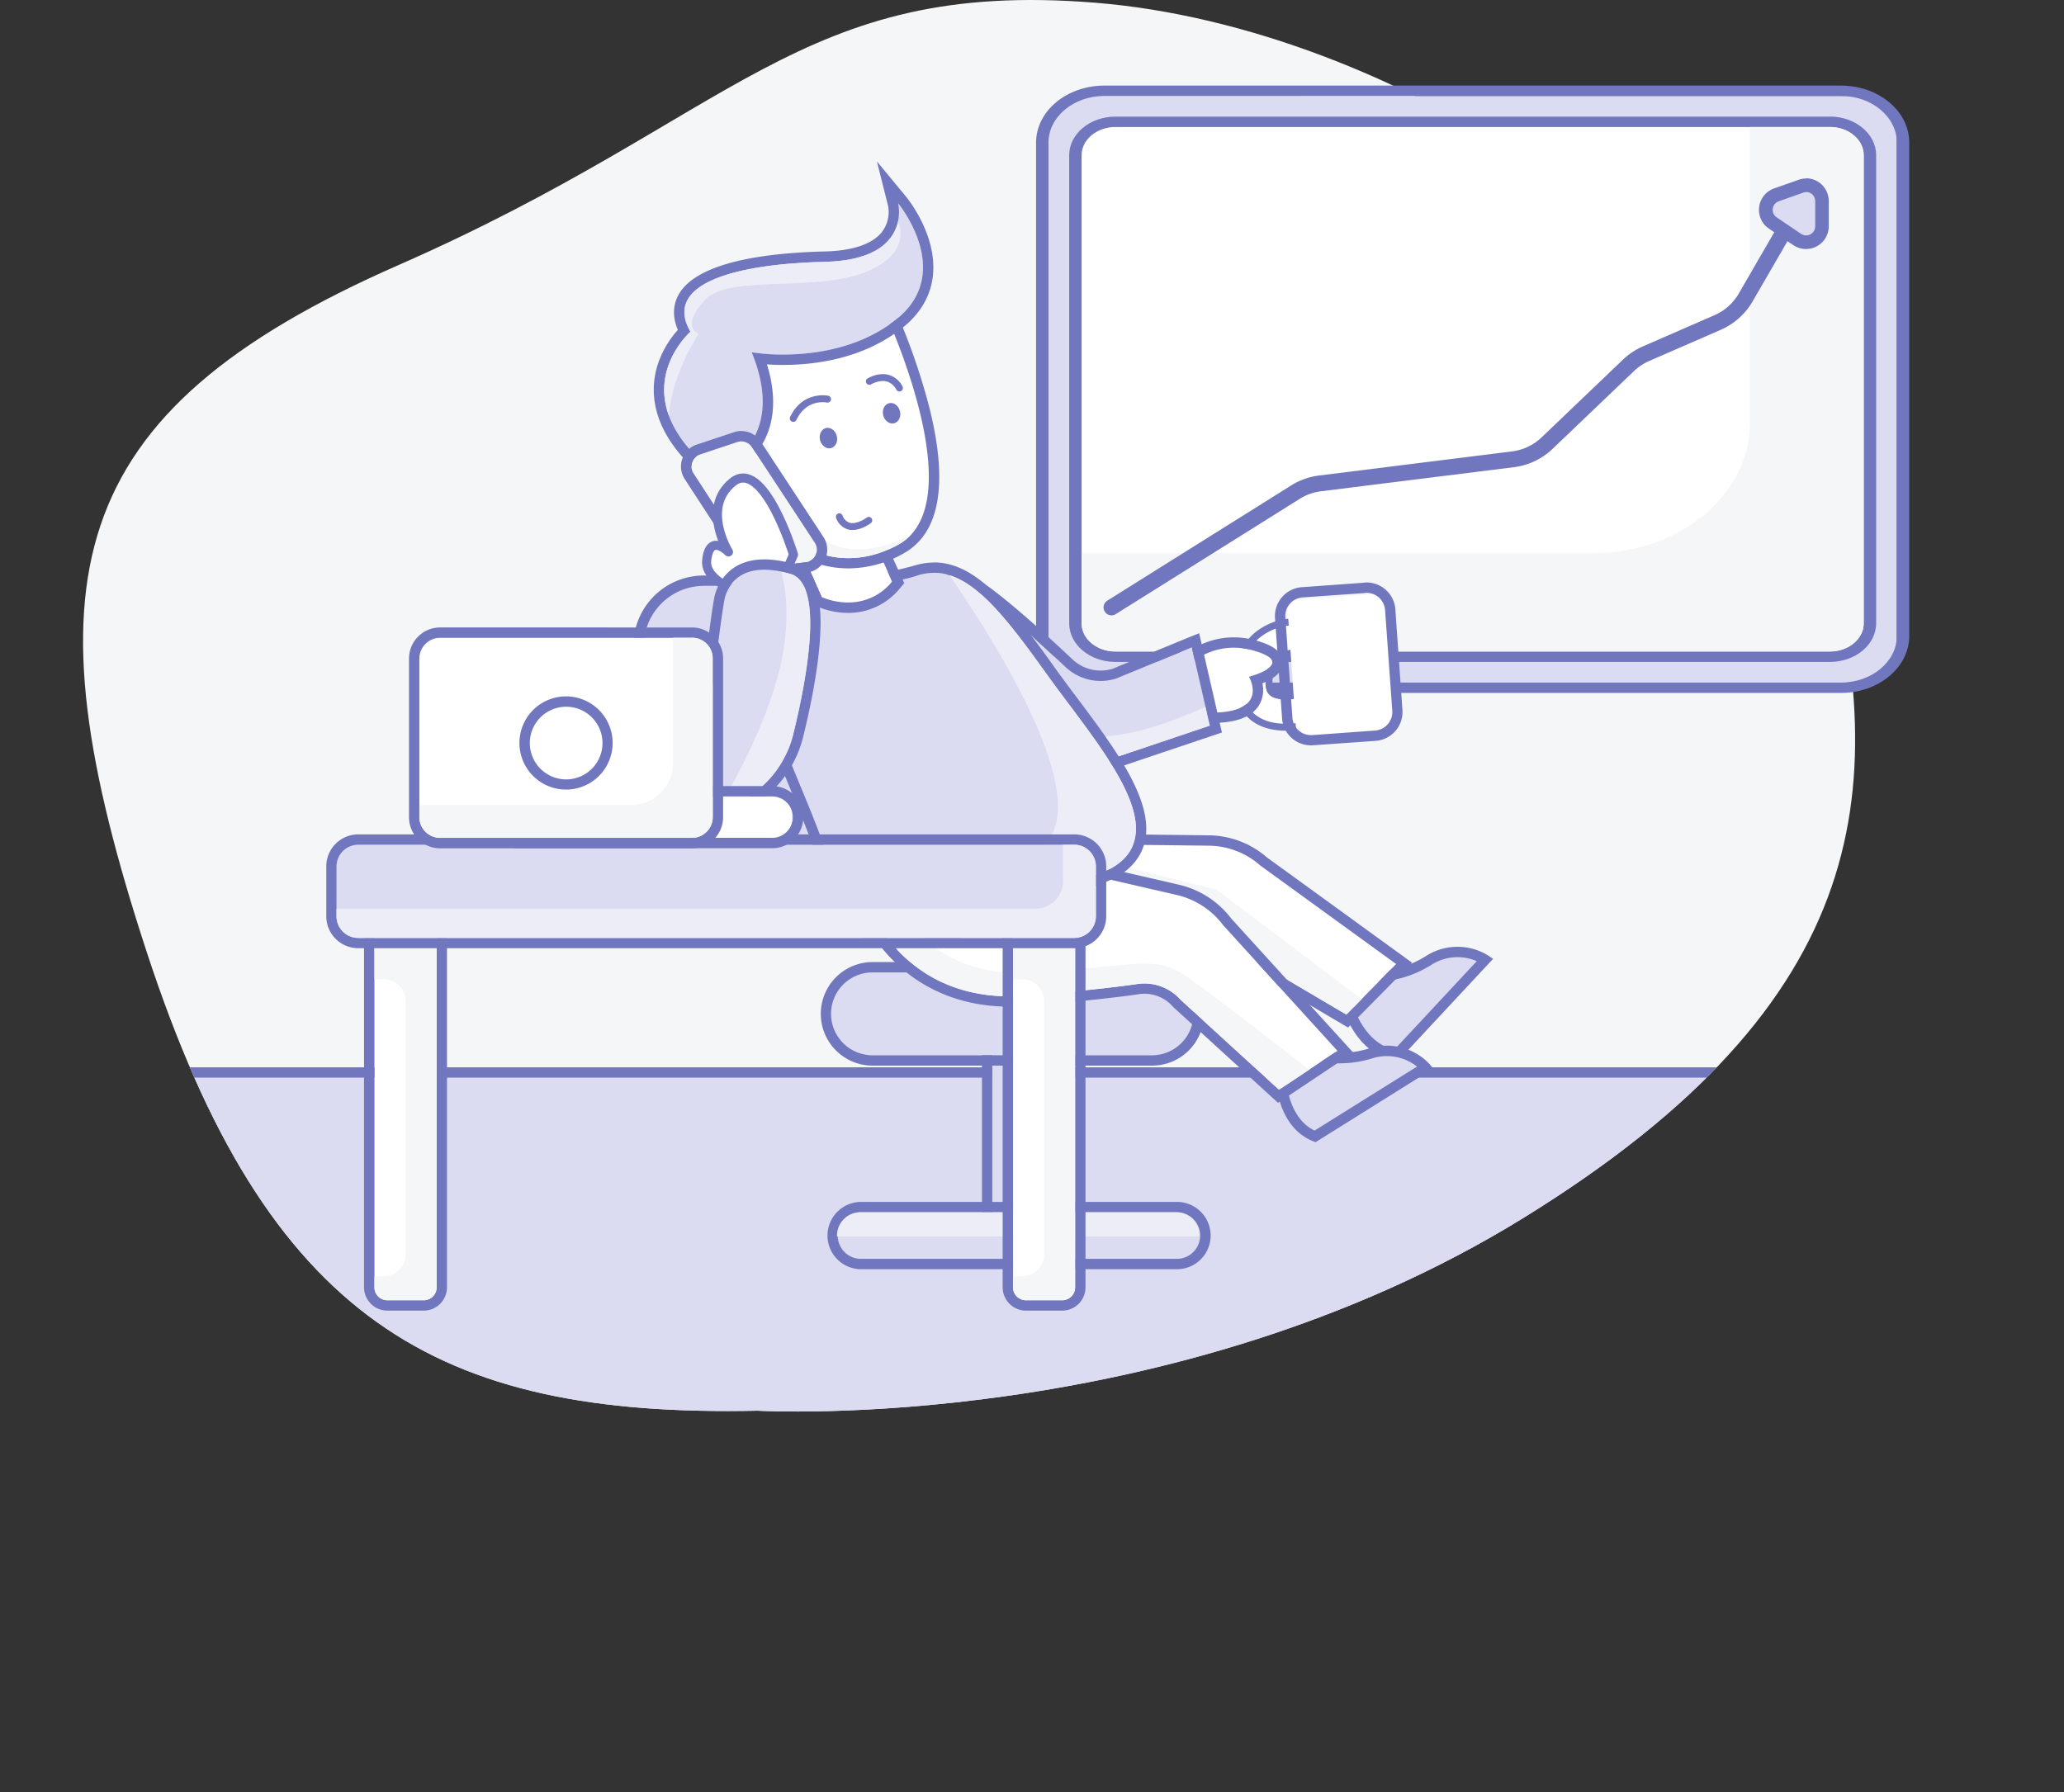 <svg xmlns="http://www.w3.org/2000/svg" xmlns:xlink="http://www.w3.org/1999/xlink" viewBox="0 0 908.75 789.16"><rect x="0" y="0" width="908.75" height="789.16" fill="#333333" stroke="none"/><defs><style>.cls-1,.cls-7{fill:none;}.cls-2{fill:#f5f6f7;}.cls-3{clip-path:url(#clip-path);}.cls-4{fill:#dbdbf1;}.cls-5{fill:#7177bf;}.cls-6,.cls-9{fill:#fff;}.cls-7,.cls-9{stroke:#7177bf;}.cls-7{stroke-linecap:round;stroke-miterlimit:10;stroke-width:7px;}.cls-8{fill:#ededf7;}.cls-9{stroke-linejoin:round;stroke-width:4px;}</style><clipPath id="clip-path"><path class="cls-1" d="M333.56,621.24c-141.32,3-215.79-39.51-269-202.12s-38-237.06,110.93-302.41S351.8-9.42,482.49,1.22s287.21,110.93,319.13,228,24.31,211.23-130.69,307S333.56,621.24,333.56,621.24Z"/></clipPath></defs><title>Recurso 3</title><g id="Capa_2" data-name="Capa 2"><g id="Capa_1-2" data-name="Capa 1"><path class="cls-2" d="M333.56,621.24c-141.32,3-215.79-39.51-269-202.12s-38-237.06,110.93-302.41S351.8-9.42,482.49,1.22s287.21,110.93,319.13,228,24.31,211.23-130.69,307S333.56,621.24,333.56,621.24Z"/><g class="cls-3"><rect class="cls-4" x="4.56" y="474.59" width="899.64" height="310.01"/><path class="cls-5" d="M904.19,474.59v310H4.56v-310H904.19m4.56-4.56H0V789.16H908.75V470Z"/></g><path class="cls-4" d="M593.06,442.12s5.51,20.55,21.76,22.48l39.1-42a23.61,23.61,0,0,0-25.06.43c-13.5,8.34-25,6.69-25,6.69Z"/><path class="cls-5" d="M615.7,467l-1.15-.14c-17.58-2.09-23.45-23.25-23.69-24.15l-.32-1.18L603,427.33l1.22.18c.1,0,10.88,1.38,23.43-6.37a25.7,25.7,0,0,1,27.55-.37l2.18,1.49Zm-20.08-24.34c1.36,4,6.71,17.35,18.35,19.51l36.25-38.9A21.32,21.32,0,0,0,630.06,425c-11.57,7.15-21.71,7.33-25.2,7.13Z"/><path class="cls-4" d="M563.79,473.07s0,21.28,15.2,27.35L627.62,470A23.61,23.61,0,0,0,603.3,464c-15.19,4.56-25.83,0-25.83,0Z"/><path class="cls-5" d="M579.22,503l-1.08-.43C561.7,496,561.51,474,561.51,473.07v-1.22l15.72-10.48,1.14.49c.09,0,10.14,4.15,24.28-.09a25.71,25.71,0,0,1,26.7,6.78l1.72,2Zm-13.1-28.71c.28,4.22,2,18.49,12.68,23.59l45.09-28.18A21.33,21.33,0,0,0,604,466.14c-13,3.9-22.87,1.45-26.19.35Z"/><rect class="cls-4" x="461.64" y="42.25" width="373.51" height="258.34" rx="13.5" ry="13.5"/><path class="cls-5" d="M810.55,42.25c13.53,0,24.6,9.23,24.6,20.51V280.07c0,11.29-11.07,20.52-24.6,20.52H486.23c-13.52,0-24.59-9.23-24.59-20.52V62.76c0-11.28,11.07-20.51,24.59-20.51H810.55m0-4.56H486.23c-16.57,0-30.06,11.25-30.06,25.07V280.07c0,13.83,13.49,25.08,30.06,25.08H810.55c16.58,0,30.06-11.25,30.06-25.08V62.76c0-13.82-13.48-25.07-30.06-25.07Z"/><rect class="cls-6" x="476.21" y="55.92" width="344.36" height="230.99" rx="8.17" ry="8.17"/><path class="cls-5" d="M805.69,55.92c8.18,0,14.88,5.59,14.88,12.42V274.5c0,6.83-6.7,12.41-14.88,12.41H491.09c-8.18,0-14.88-5.58-14.88-12.41V68.34c0-6.83,6.7-12.42,14.88-12.42h314.6m0-4.55H491.09c-11.22,0-20.34,7.61-20.34,17V274.5c0,9.36,9.12,17,20.34,17h314.6c11.22,0,20.35-7.61,20.35-17V68.34c0-9.36-9.13-17-20.35-17Z"/><path class="cls-2" d="M805.69,55.92H770.46V186.11c0,31.75-30.86,57.49-68.93,57.49H476.21v30.9c0,6.83,6.7,12.41,14.88,12.41h314.6c8.18,0,14.88-5.58,14.88-12.41V68.34C820.57,61.51,813.87,55.92,805.69,55.92Z"/><path class="cls-7" d="M489.38,267.48l81-50.76a26.5,26.5,0,0,1,10.78-3.84l85-10.62a26.48,26.48,0,0,0,15-7.12L717,160.89a26.51,26.51,0,0,1,7.67-5.11L756.29,142a26.47,26.47,0,0,0,12.31-11l18.14-31.33"/><path class="cls-4" d="M795.19,106.65a6.93,6.93,0,0,1-3.89-1.21l-10.84-7.33a7,7,0,0,1,1.59-12.33L792.89,82a7.07,7.07,0,0,1,2.32-.4,7,7,0,0,1,7,7V99.68a6.86,6.86,0,0,1-2.15,5,7.07,7.07,0,0,1-4.83,1.94Z"/><path class="cls-5" d="M795.21,84.55a4,4,0,0,1,4,4V99.68A4,4,0,0,1,793,103l-10.84-7.33a4,4,0,0,1,.91-7l10.84-3.83a3.83,3.83,0,0,1,1.32-.23m0-6a9.9,9.9,0,0,0-3.32.57L781.05,83a10,10,0,0,0-2.27,17.65l10.84,7.33a10,10,0,0,0,15.55-8.25V88.52a10,10,0,0,0-10-10Z"/><rect class="cls-4" x="436.9" y="455.59" width="24.31" height="80.54"/><path class="cls-5" d="M461.22,455.59v80.55H436.9V455.59h24.32m4.55-4.55H432.34v89.65h33.43V451Z"/><path class="cls-4" d="M300.79,258h108.1a17.37,17.37,0,0,1,17.37,17.37v108.1a17.37,17.37,0,0,1-17.37,17.37H300.79a17.37,17.37,0,0,1-17.37-17.37V275.41A17.38,17.38,0,0,1,300.79,258Z"/><path class="cls-5" d="M399.86,258a26.48,26.48,0,0,1,26.4,26.4v90a26.49,26.49,0,0,1-26.4,26.41h-90a26.49,26.49,0,0,1-26.4-26.41v-90a26.48,26.48,0,0,1,26.4-26.4h90m0-4.56h-90a31,31,0,0,0-31,31v90a31,31,0,0,0,31,31h90a31,31,0,0,0,31-31v-90a31,31,0,0,0-31-31Z"/><rect class="cls-4" x="365.48" y="428.24" width="159.56" height="36.47" rx="12" ry="12"/><path class="cls-5" d="M506.8,428.24a18.24,18.24,0,1,1,0,36.47H383.71a18.24,18.24,0,0,1,0-36.47H506.8m0-4.56H383.71a22.8,22.8,0,0,0,0,45.59H506.8a22.8,22.8,0,1,0,0-45.59Z"/><rect class="cls-4" x="368.52" y="533.86" width="159.56" height="20.52" rx="6.75" ry="6.75"/><path class="cls-5" d="M517.82,533.86a10.26,10.26,0,1,1,0,20.51H378.77a10.26,10.26,0,0,1,0-20.51H517.82m0-4.56H378.77a14.82,14.82,0,0,0,0,29.63H517.82a14.82,14.82,0,1,0,0-29.63Z"/><path class="cls-6" d="M568.93,318.61c-5.26.37-11-.23-15.39-3.28-3.19-2.2-7-6.59-7-15,0-8.08,2.46-14.43,7.29-18.87,7.4-6.81,17.3-6.2,18.41-6.11l-.84,10.6c-.07,0-6.38-.39-10.42,3.39-2.52,2.35-3.8,6-3.8,11,0,4.1,1.35,5.52,2.37,6.23,4.54,3.15,15.5.61,20.09-1.12l3.76,10A55.94,55.94,0,0,1,568.93,318.61Z"/><path class="cls-5" d="M568.88,275.37a23.71,23.71,0,0,1,3.39,0l-.84,10.6a15.55,15.55,0,0,0-1.74,0c-2.18.16-6,.81-8.68,3.36-2.52,2.35-3.8,6-3.8,11,0,4.1,1.35,5.52,2.37,6.23,2,1.35,5.1,1.65,8.41,1.42a45.61,45.61,0,0,0,11.68-2.54l3.76,10a55.94,55.94,0,0,1-14.5,3.19c-5.26.37-11-.23-15.39-3.28-3.19-2.2-7-6.59-7-15,0-8.08,2.46-14.43,7.29-18.87a24.78,24.78,0,0,1,15-6.1m-.22-3a27.66,27.66,0,0,0-16.86,6.89c-5.48,5-8.26,12.14-8.27,21.1,0,9.73,4.5,14.88,8.28,17.5,4.38,3,10.21,4.31,17.33,3.81a58.89,58.89,0,0,0,15.36-3.38l2.84-1.08-1.07-2.84-3.76-9.95-1.07-2.84-2.84,1.07A42.7,42.7,0,0,1,567.78,305c-4.25.3-5.94-.52-6.46-.89-.27-.19-1.08-.75-1.07-3.73,0-4.07,1-7,2.83-8.78,2.09-1.94,5.17-2.43,6.82-2.55a10,10,0,0,1,1.34,0l3,.16.26-3,.84-10.6.24-3-3-.24a25.89,25.89,0,0,0-3.85,0Z"/><path class="cls-6" d="M521.07,294.58s12.38-13.69,31.35-8-2.53,11.4-2.53,11.4,11.35,19-25.2,15.32S521.07,294.58,521.07,294.58Z"/><path class="cls-5" d="M550,286c.8.18,1.62.39,2.44.64,19,5.71-2.53,11.4-2.53,11.4s11.35,19-25.2,15.32a71.9,71.9,0,0,1-8.33-1.26c-22.51-5,4.71-17.48,4.71-17.48S532.4,282.06,550,286m1-4.45h0c-17.56-3.9-29.59,6.37-32.57,9.29-5.49,2.6-16.27,8.73-15.47,16.26.73,6.85,9.55,8.81,12.45,9.45a75.69,75.69,0,0,0,8.86,1.34c16.09,1.61,25.9-.75,30-7.21a13.09,13.09,0,0,0,1.54-9.76c4.73-1.86,8.94-4.74,9-9.1.1-6.18-8-8.62-11.06-9.54-.92-.28-1.85-.52-2.76-.73Z"/><path class="cls-4" d="M397.15,270.77c5.25-8.74,20.11-20.44,37.42-7.25,10.75,8.2,25.2,21.42,34.6,30.26a22.51,22.51,0,0,0,22.33,5l33.23-13.69,7.91,34.45-47.05,15.85c-10,3-20.08-.89-29.35-5.65C431.53,317.08,386.21,289,397.15,270.77Z"/><path class="cls-5" d="M423.5,258.12a28.54,28.54,0,0,1,11.07,5.4c10.75,8.2,25.2,21.42,34.6,30.26a22.5,22.5,0,0,0,22.33,5l33.23-13.69,7.91,34.45-47.05,15.85a27.63,27.63,0,0,1-14.21.27,64.37,64.37,0,0,1-15.14-5.92c-24.71-12.69-70-40.76-59.09-59,4.08-6.8,14-15.4,26.35-12.65m1-4.45h0c-15.59-3.47-27,7.64-31.25,14.76A16.63,16.63,0,0,0,391.68,282c6.11,21.41,49.36,45,62.47,51.78a69.21,69.21,0,0,0,16.24,6.32,31.82,31.82,0,0,0,16.52-.36l.07,0,.06,0,47.05-15.85,3.92-1.32-.93-4-7.91-34.45-1.2-5.25-5,2-33.05,13.62a17.95,17.95,0,0,1-17.65-4.06c-10-9.43-24.23-22.39-35-30.56a33.05,33.05,0,0,0-12.84-6.23Z"/><path class="cls-6" d="M403,409.39s23.57,35.72,73.12,20.54c24.46-7.5,38.65-12.4,46.75-15.44a21,21,0,0,1,19.89,2.81l50,29.52,21.9-22.29-59.79-43.37a34.75,34.75,0,0,0-22.54-8.74l-63.45-.75Z"/><path class="cls-5" d="M468.92,371.67l63.45.75a34.75,34.75,0,0,1,22.54,8.74l59.79,43.37-21.9,22.29-50-29.52a21.14,21.14,0,0,0-12.54-4.15,20.85,20.85,0,0,0-7.35,1.34c-8.1,3-22.29,7.94-46.75,15.44a80.62,80.62,0,0,1-23.67,3.76c-33.41,0-49.45-24.3-49.45-24.3l65.88-37.72m-1.19-4.57-1.08.61-65.88,37.72-4.21,2.41,2.67,4.06c.71,1.07,17.8,26.35,53.26,26.35a85.83,85.83,0,0,0,25-4c20.43-6.26,36.25-11.49,47-15.53a16.25,16.25,0,0,1,5.75-1.05,16.57,16.57,0,0,1,9.85,3.27l.18.13.19.11,50,29.52,3.07,1.82,2.5-2.55L618,427.72l3.71-3.77-4.28-3.11-59.62-43.25a39.49,39.49,0,0,0-25.34-9.73L469,367.11Z"/><path class="cls-2" d="M599.54,440l-63.86-48.19S492,380.85,464.62,374.13L420.3,399.51l-11.95,16.08c9.47,9.49,31.76,25.39,67.81,14.34,24.46-7.5,38.65-12.4,46.75-15.44a21,21,0,0,1,19.89,2.81l50,29.52Z"/><path class="cls-8" d="M441.08,293.77l-10.56,21.11c9.05,5.89,18.31,11.08,25.72,14.89,9.27,4.76,19.37,8.68,29.35,5.65l47.05-15.85-1.91-8.3c-13.32,6.08-33.78,13.84-50.14,13.08C454,323.11,441.08,293.77,441.08,293.77Z"/><path class="cls-6" d="M384.47,402.72s16.25,40,67.68,35.74c25.39-2.12,40.23-3.89,48.74-5.14a21.32,21.32,0,0,1,18.94,7l43.31,39.59,25.72-17.15-50.24-55.25a35.75,35.75,0,0,0-20.41-13.37l-62-14.29Z"/><path class="cls-5" d="M456.21,379.85l62,14.29a35.75,35.75,0,0,1,20.41,13.37l50.24,55.25-25.72,17.15-43.31-39.59a21.44,21.44,0,0,0-15.92-7.22,22,22,0,0,0-3,.22c-8.51,1.25-23.35,3-48.74,5.14-2.62.22-5.14.32-7.57.32-45.47,0-60.11-36.06-60.11-36.06l71.74-22.87m-.19-4.72-1.19.38-71.74,22.87-4.69,1.5,1.85,4.56A63.19,63.19,0,0,0,394.31,424c9.13,8.81,25.26,19.31,50.27,19.31,2.59,0,5.26-.12,7.95-.34,21.21-1.77,37.7-3.51,49-5.17a16.6,16.6,0,0,1,14.9,5.54l.14.17.17.14,43.31,39.59,2.63,2.41,3-2,25.72-17.15,4.41-2.94-3.57-3.92-50.11-55.1a40.4,40.4,0,0,0-22.89-14.89l-62-14.29-1.21-.28Z"/><path class="cls-4" d="M488.84,382.61S417.53,413.8,399.7,413.8s-26.74-7.42-35.65-37.14-40.11-84.68-25.26-101,45.89-16.31,65.2-22.25,34.27,11.88,56.56,43.08S518.55,366.26,488.84,382.61Z"/><path class="cls-5" d="M411.25,252.25c16,0,29.88,17,49.3,44.22,22.28,31.2,58,69.79,28.29,86.14,0,0-71.31,31.19-89.14,31.19s-26.74-7.42-35.65-37.14-40.11-84.68-25.26-101,45.89-16.31,65.2-22.25a24.71,24.71,0,0,1,7.26-1.14m0-4.55h0a29.49,29.49,0,0,0-8.6,1.33,176.74,176.74,0,0,1-19,4.16c-17.23,3.16-36.76,6.74-48.26,19.38-12.6,13.86.44,45.47,13.06,76,4.5,10.89,8.75,21.19,11.2,29.36,9.06,30.2,19.16,40.39,40,40.39,18.26,0,83.58-28.35,91-31.58l.19-.08.18-.1c7.23-4,11.64-9.47,13.12-16.32,3.86-17.87-13.4-40.89-30.08-63.15-3.47-4.63-6.75-9-9.82-13.31-19.3-27-34.39-46.12-53-46.12Z"/><path class="cls-6" d="M351.33,239.26,361.76,263s18.08,8.56,31-6.92L383,234.48Z"/><path class="cls-5" d="M383,234.48l9.84,21.57a24.51,24.51,0,0,1-19.43,9.28,29.82,29.82,0,0,1-11.6-2.36l-10.43-23.71L383,234.48m2.72-5-3.4.52-31.62,4.77-5.89.89,2.4,5.46,10.43,23.7.68,1.56,1.54.73a34.59,34.59,0,0,0,13.55,2.8A29.15,29.15,0,0,0,396.29,259l1.84-2.2-1.19-2.62-9.84-21.56-1.43-3.13Z"/><path class="cls-6" d="M388.27,134.4s41.25,86.65,7.23,105.45-77.29-6-80.93-90.26Z"/><path class="cls-5" d="M388.27,134.4s41.25,86.65,7.23,105.45a45.25,45.25,0,0,1-21.95,5.93c-28.33,0-56.1-29.45-59-96.19l73.7-15.19m2.58-5.19-3.5.73-73.7,15.19-3.8.78.17,3.88c1.37,31.72,8.54,57.84,20.74,75.51,11.15,16.15,26.35,25,42.79,25a49.6,49.6,0,0,0,24.16-6.5c16.15-8.92,20-30.75,11.35-64.88a282.29,282.29,0,0,0-16.67-46.52l-1.54-3.23Z"/><path class="cls-2" d="M359.87,235.65c13,10.5,29.24,6,41.28-.22a22.38,22.38,0,0,1-5.65,4.42c-32.92,18.2-74.5-4.48-80.45-82.26l18.51,11S336.24,216.54,359.87,235.65Z"/><path class="cls-4" d="M324.84,200.75s19.86-12.06,6.11-45.6c0,0,36.9,6.55,63.37-14.23s1.13-51.38,1.13-51.38,6.27,24.84-32.26,25.76-71.67,9.27-59.19,30.79c0,0-39.72,34.56,27.92,73.95Z"/><path class="cls-5" d="M395.45,89.54s25.35,30.6-1.13,51.38c-16.24,12.75-36.4,15.21-49.56,15.21a87.2,87.2,0,0,1-13.81-1c13.75,33.54-6.11,45.6-6.11,45.6L331.92,220C264.28,180.65,304,146.09,304,146.09c-12.48-21.52,20.65-29.88,59.19-30.79s32.26-25.76,32.26-25.76m-9.36-18.45L391,90.62a14.55,14.55,0,0,1-2.64,11.47c-4.16,5.37-12.9,8.36-25.3,8.65-24.81.59-56.09,4.36-64.27,19-1.88,3.35-3.28,8.61-.34,15.54C294.3,149.89,286.65,160.59,288,175c1.65,17.37,15.65,33.84,41.62,49l10.93,6.36-4.36-11.87-5.95-16.22c5.29-4.91,14.86-17.69,7.45-41.79,2,.13,4.42.23,7.06.23,14.49,0,35.34-2.81,52.38-16.18,8.06-6.33,12.64-14.13,13.62-23.19,1.92-17.9-11.24-34-11.8-34.69L386.09,71.09Z"/><path class="cls-8" d="M304,146.09c-12.48-21.52,20.65-29.88,59.19-30.79,24-.57,30.63-10.45,32.2-17.8,2.25,5.76,2.13,13.83-10.35,20.52-22.08,11.85-63.76,2-74.79,14.17s-2.54,14.75-2.54,14.75-11.67,16.91-13.2,36.11C286.53,161.31,304,146.09,304,146.09Z"/><ellipse class="cls-5" cx="392.56" cy="181.95" rx="3.8" ry="4.56" transform="translate(-32.59 101.59) rotate(-14.16)"/><ellipse class="cls-5" cx="364.75" cy="192.89" rx="3.8" ry="4.56" transform="translate(-36.11 95.12) rotate(-14.16)"/><path class="cls-8" d="M418.05,253.3C442,288.19,480.84,352,459.7,372c-18.76,17.79-57.89,26.76-84.1,30.94,6.15,8.26,13.57,10.85,24.1,10.85,17.83,0,89.14-31.19,89.14-31.19,29.71-16.35-6-54.94-28.29-86.14C443.92,273.2,431.37,257.37,418.05,253.3Z"/><path class="cls-2" d="M563.14,479.91l13.24-8.83c-18.17-14.21-45.52-35.41-54.38-41.32-13.68-9.12-19.75-4.56-66.48-1.52s-58.13-28.87-58.13-28.87l-5.91,1.12-7,2.23s16.25,40,67.68,35.74c25.39-2.12,40.23-3.89,48.74-5.14a21.32,21.32,0,0,1,18.94,7Z"/><path class="cls-8" d="M528.08,544.11a10.29,10.29,0,0,0-10.26-10.25H378.77a10.28,10.28,0,0,0-10.25,10.25c0,.13,0,.26,0,.38H528.06C528.07,544.37,528.08,544.24,528.08,544.11Z"/><path class="cls-5" d="M375.34,233.4a8,8,0,0,1-1.93-.23,7.85,7.85,0,0,1-5.18-4.85A1.52,1.52,0,1,1,371,227.1a4.87,4.87,0,0,0,3.16,3.12c2.73.71,6.28-1.4,7.42-2.28a1.52,1.52,0,0,1,1.85,2.42C383.26,230.5,379.41,233.4,375.34,233.4Z"/><path class="cls-5" d="M349.25,185.78a1.52,1.52,0,0,1-1.36-2.18c5.59-11.65,16.67-9.36,16.78-9.33a1.51,1.51,0,1,1-.64,3c-.39-.07-8.88-1.74-13.41,7.69A1.52,1.52,0,0,1,349.25,185.78Z"/><path class="cls-5" d="M396,172.41a1.52,1.52,0,0,1-1.33-.78,6.91,6.91,0,0,0-4.23-3.62c-3.32-.87-6.88,1.23-6.92,1.25a1.52,1.52,0,0,1-1.59-2.59c.19-.11,4.66-2.81,9.28-1.6a9.82,9.82,0,0,1,6.12,5.08,1.52,1.52,0,0,1-1.33,2.26Z"/><rect class="cls-6" x="567.38" y="261.98" width="44.07" height="60.79" rx="5.37" ry="5.37" transform="matrix(1, -0.07, 0.07, 1, -19.08, 42.12)"/><path class="cls-5" d="M601.11,261.08a8.18,8.18,0,0,1,8.72,7.57L613,313a8.18,8.18,0,0,1-7.57,8.72l-27.67,2a8.19,8.19,0,0,1-8.72-7.57l-3.12-44.34a8.18,8.18,0,0,1,7.57-8.72l27.67-1.95m-.32-4.55-27.67,2a12.74,12.74,0,0,0-11.8,13.59l3.12,44.34A12.75,12.75,0,0,0,578,328.21l27.67-1.95a12.74,12.74,0,0,0,11.8-13.59l-3.12-44.34a12.74,12.74,0,0,0-13.59-11.8Z"/><path class="cls-2" d="M308.23,200.15l16.43-5.48a5.59,5.59,0,0,1,6.43,2.23L358.74,239a5.58,5.58,0,0,1-4,8.61L336,249.88a5.57,5.57,0,0,1-5.35-2.5l-25.31-38.89A5.58,5.58,0,0,1,308.23,200.15Z"/><path class="cls-5" d="M326.42,194.39a5.6,5.6,0,0,1,4.67,2.51L358.74,239a5.58,5.58,0,0,1-4,8.61L336,249.88a5,5,0,0,1-.67,0,5.57,5.57,0,0,1-4.68-2.54l-25.31-38.89a5.58,5.58,0,0,1,2.91-8.34l16.43-5.48a5.63,5.63,0,0,1,1.76-.28m0-4.56h0a10,10,0,0,0-3.21.52l-16.42,5.47A10.14,10.14,0,0,0,301.5,211l25.31,38.89a10.21,10.21,0,0,0,9.73,4.54l18.76-2.29a10.14,10.14,0,0,0,7.25-15.64L334.9,194.4a10.12,10.12,0,0,0-8.48-4.57Z"/><path class="cls-9" d="M349.37,244.24s-13.17-43.17-26.91-31.82-1.72,30.64-1.72,30.64-8.41-8.67-9.61,3.87,29.21,18.24,29.21,18.24Z"/><path class="cls-4" d="M288.73,381.89,278.1,354.54l24.64-24.64A36,36,0,0,0,313,308.82c1.9-15.68,5.09-41.29,6.13-45.46,1.52-6.08,7.6-16.72,28.87-10.64,15.24,4.35,7.09,46.93,1.23,70.72A45.23,45.23,0,0,1,332.6,348.7Z"/><path class="cls-5" d="M336.52,250.91A41.88,41.88,0,0,1,348,252.72c15.24,4.35,7.09,46.93,1.23,70.72A45.23,45.23,0,0,1,332.6,348.7l-43.87,33.19L278.1,354.54l24.64-24.64A36,36,0,0,0,313,308.82c1.9-15.68,5.09-41.29,6.13-45.46,1.2-4.81,5.25-12.45,17.39-12.45m0-4.56c-16.55,0-20.88,12.17-21.82,15.9-.84,3.39-2.94,18.87-6.23,46a31.49,31.49,0,0,1-9,18.4l-24.64,24.64-2.1,2.11,1.08,2.77,10.64,27.35,2.18,5.63,4.82-3.64,43.86-33.2a49.94,49.94,0,0,0,18.31-27.8c2.89-11.75,6.52-28.83,7.42-43.46.43-7.14,1.76-28.85-11.83-32.73a46.88,46.88,0,0,0-12.73-2Z"/><rect class="cls-6" x="164.88" y="397.85" width="27.35" height="174.76" rx="3.75" ry="3.75"/><path class="cls-5" d="M186.54,397.85a5.72,5.72,0,0,1,5.7,5.7V566.91a5.72,5.72,0,0,1-5.7,5.7h-16a5.72,5.72,0,0,1-5.7-5.7V403.55a5.72,5.72,0,0,1,5.7-5.7h16m0-4.56h-16a10.27,10.27,0,0,0-10.26,10.26V566.91a10.28,10.28,0,0,0,10.26,10.26h16a10.28,10.28,0,0,0,10.26-10.26V403.55a10.27,10.27,0,0,0-10.26-10.26Z"/><path class="cls-2" d="M170.58,572.61h16a5.72,5.72,0,0,0,5.7-5.7V403.55a5.72,5.72,0,0,0-5.7-5.7h-16a5.72,5.72,0,0,0-5.7,5.7v27.73H169a9.55,9.55,0,0,1,9.55,9.55V552.42A9.55,9.55,0,0,1,169,562h-4.13v4.94A5.72,5.72,0,0,0,170.58,572.61Z"/><rect class="cls-6" x="446.02" y="397.85" width="27.35" height="174.76" rx="3.75" ry="3.75"/><path class="cls-5" d="M467.67,397.85a5.71,5.71,0,0,1,5.7,5.7V566.91a5.72,5.72,0,0,1-5.7,5.7H451.72a5.72,5.72,0,0,1-5.7-5.7V403.55a5.71,5.71,0,0,1,5.7-5.7h15.95m0-4.56H451.72a10.27,10.27,0,0,0-10.26,10.26V566.91a10.27,10.27,0,0,0,10.26,10.26h15.95a10.27,10.27,0,0,0,10.26-10.26V403.55a10.27,10.27,0,0,0-10.26-10.26Z"/><path class="cls-2" d="M451.72,572.61h15.95a5.72,5.72,0,0,0,5.7-5.7V403.55a5.71,5.71,0,0,0-5.7-5.7H451.72a5.71,5.71,0,0,0-5.7,5.7v27.73h4.13a9.55,9.55,0,0,1,9.55,9.55V552.42a9.55,9.55,0,0,1-9.55,9.55H446v4.94A5.72,5.72,0,0,0,451.72,572.61Z"/><path class="cls-8" d="M348,252.72c-1.44-.41-2.81-.74-4.12-1,2.31,8.09,3.5,19.34,1.08,34.44-5.21,32.6-28.11,69.48-34.51,79.31L332.6,348.7a45.23,45.23,0,0,0,16.63-25.26C355.09,299.65,363.24,257.07,348,252.72Z"/><rect class="cls-4" x="148.17" y="372.01" width="334.32" height="41.03" rx="6.25" ry="6.25"/><path class="cls-5" d="M473,372a9.53,9.53,0,0,1,9.5,9.5v22A9.52,9.52,0,0,1,473,413H157.66a9.52,9.52,0,0,1-9.49-9.49v-22a9.53,9.53,0,0,1,9.49-9.5H473m0-4.56H157.66a14.07,14.07,0,0,0-14,14.06v22a14.06,14.06,0,0,0,14,14.05H473a14.07,14.07,0,0,0,14.06-14.05v-22A14.08,14.08,0,0,0,473,367.45Z"/><rect class="cls-6" x="219.59" y="350.74" width="129.17" height="18.24" rx="6" ry="6"/><path class="cls-5" d="M339.64,350.74a9.12,9.12,0,1,1,0,18.23H228.71a9.12,9.12,0,1,1,0-18.23H339.64m0-4.56H228.71a13.68,13.68,0,1,0,0,27.35H339.64a13.68,13.68,0,1,0,0-27.35Z"/><rect class="cls-6" x="184.64" y="280.83" width="129.17" height="88.14" rx="6" ry="6"/><path class="cls-5" d="M304.69,280.83a9.15,9.15,0,0,1,9.12,9.12v69.91a9.14,9.14,0,0,1-9.12,9.11H193.76a9.14,9.14,0,0,1-9.12-9.11V290a9.15,9.15,0,0,1,9.12-9.12H304.69m0-4.56H193.76A13.69,13.69,0,0,0,180.08,290v69.91a13.68,13.68,0,0,0,13.68,13.67H304.69a13.69,13.69,0,0,0,13.68-13.67V290a13.7,13.7,0,0,0-13.68-13.68Z"/><circle class="cls-6" cx="249.22" cy="327.18" r="15.96"/><path class="cls-5" d="M249.22,311.23a16,16,0,1,1-15.95,15.95,16,16,0,0,1,15.95-15.95m0-4.56a20.52,20.52,0,1,0,20.52,20.51,20.53,20.53,0,0,0-20.52-20.51Z"/><path class="cls-8" d="M473,372h-4.94v16a12.16,12.16,0,0,1-12.15,12.16H148.17v3.42a9.52,9.52,0,0,0,9.49,9.49H473a9.52,9.52,0,0,0,9.5-9.49v-22A9.53,9.53,0,0,0,473,372Z"/><path class="cls-2" d="M304.69,280.83h-8.36v55.28a18.43,18.43,0,0,1-18.42,18.43H184.64v5.32a9.14,9.14,0,0,0,9.12,9.11H304.69a9.14,9.14,0,0,0,9.12-9.11V290A9.15,9.15,0,0,0,304.69,280.83Z"/></g></g></svg>